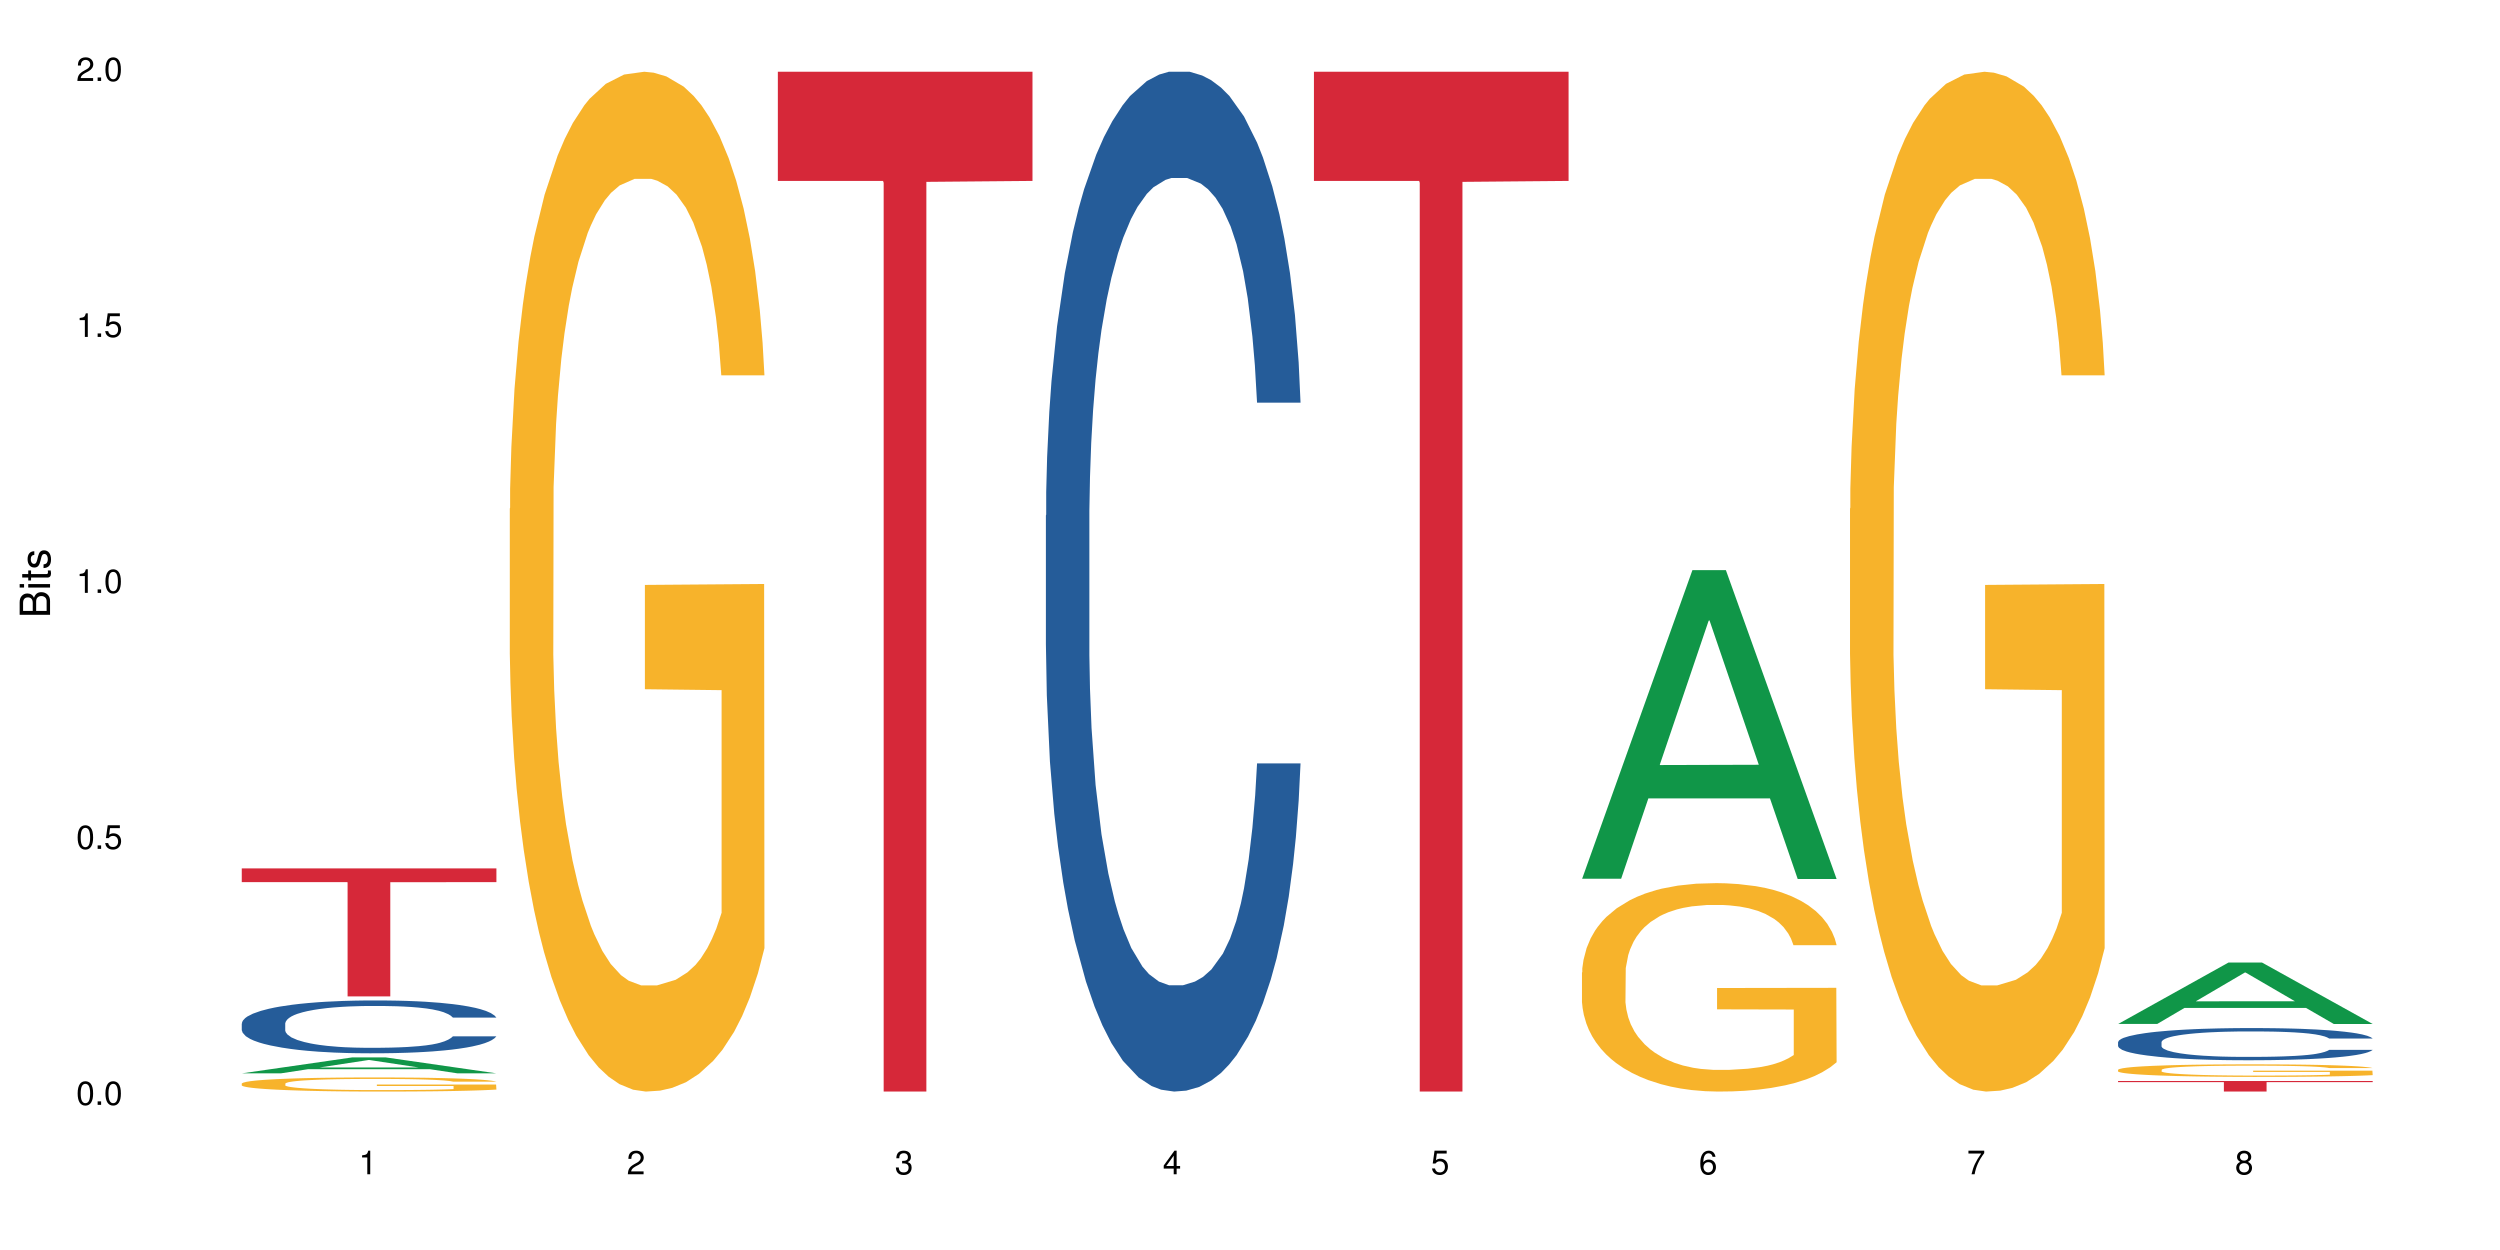 <?xml version="1.0" encoding="UTF-8"?>
<svg xmlns="http://www.w3.org/2000/svg" xmlns:xlink="http://www.w3.org/1999/xlink" width="720pt" height="360pt" viewBox="0 0 720 360" version="1.1">
<defs>
<g>
<symbol overflow="visible" id="glyph0-0">
<path style="stroke:none;" d=""/>
</symbol>
<symbol overflow="visible" id="glyph0-1">
<path style="stroke:none;" d="M 2.641 -6.797 C 2 -6.797 1.422 -6.531 1.078 -6.047 C 0.641 -5.453 0.406 -4.547 0.406 -3.297 C 0.406 -1 1.188 0.219 2.641 0.219 C 4.078 0.219 4.859 -1 4.859 -3.234 C 4.859 -4.562 4.656 -5.438 4.203 -6.047 C 3.844 -6.531 3.281 -6.797 2.641 -6.797 Z M 2.641 -6.047 C 3.547 -6.047 4 -5.125 4 -3.312 C 4 -1.375 3.562 -0.484 2.625 -0.484 C 1.734 -0.484 1.281 -1.422 1.281 -3.281 C 1.281 -5.141 1.734 -6.047 2.641 -6.047 Z M 2.641 -6.047 "/>
</symbol>
<symbol overflow="visible" id="glyph0-2">
<path style="stroke:none;" d="M 1.828 -1 L 0.828 -1 L 0.828 0 L 1.828 0 Z M 1.828 -1 "/>
</symbol>
<symbol overflow="visible" id="glyph0-3">
<path style="stroke:none;" d="M 4.562 -6.797 L 1.062 -6.797 L 0.547 -3.094 L 1.328 -3.094 C 1.719 -3.562 2.047 -3.734 2.578 -3.734 C 3.484 -3.734 4.062 -3.109 4.062 -2.094 C 4.062 -1.125 3.484 -0.531 2.578 -0.531 C 1.828 -0.531 1.375 -0.906 1.188 -1.672 L 0.328 -1.672 C 0.453 -1.109 0.547 -0.844 0.75 -0.594 C 1.125 -0.078 1.828 0.219 2.594 0.219 C 3.969 0.219 4.922 -0.781 4.922 -2.219 C 4.922 -3.562 4.031 -4.484 2.719 -4.484 C 2.25 -4.484 1.859 -4.359 1.469 -4.062 L 1.734 -5.969 L 4.562 -5.969 Z M 4.562 -6.797 "/>
</symbol>
<symbol overflow="visible" id="glyph0-4">
<path style="stroke:none;" d="M 2.484 -4.844 L 2.484 0 L 3.328 0 L 3.328 -6.797 L 2.766 -6.797 C 2.469 -5.75 2.281 -5.609 0.984 -5.453 L 0.984 -4.844 Z M 2.484 -4.844 "/>
</symbol>
<symbol overflow="visible" id="glyph0-5">
<path style="stroke:none;" d="M 4.859 -0.828 L 1.281 -0.828 C 1.359 -1.391 1.672 -1.75 2.5 -2.234 L 3.469 -2.75 C 4.406 -3.266 4.906 -3.969 4.906 -4.812 C 4.906 -5.375 4.672 -5.906 4.266 -6.266 C 3.859 -6.625 3.375 -6.797 2.719 -6.797 C 1.859 -6.797 1.219 -6.5 0.844 -5.922 C 0.609 -5.562 0.5 -5.125 0.484 -4.438 L 1.328 -4.438 C 1.359 -4.906 1.406 -5.188 1.531 -5.406 C 1.75 -5.812 2.188 -6.062 2.703 -6.062 C 3.469 -6.062 4.031 -5.516 4.031 -4.781 C 4.031 -4.25 3.719 -3.797 3.125 -3.438 L 2.234 -2.938 C 0.812 -2.141 0.406 -1.5 0.328 0 L 4.859 0 Z M 4.859 -0.828 "/>
</symbol>
<symbol overflow="visible" id="glyph0-6">
<path style="stroke:none;" d="M 2.125 -3.125 L 2.578 -3.125 C 3.516 -3.125 3.984 -2.703 3.984 -1.891 C 3.984 -1.031 3.469 -0.531 2.578 -0.531 C 1.656 -0.531 1.203 -0.984 1.156 -1.969 L 0.312 -1.969 C 0.344 -1.422 0.438 -1.078 0.609 -0.766 C 0.953 -0.109 1.625 0.219 2.547 0.219 C 3.953 0.219 4.859 -0.609 4.859 -1.906 C 4.859 -2.766 4.516 -3.25 3.703 -3.516 C 4.344 -3.766 4.656 -4.25 4.656 -4.938 C 4.656 -6.109 3.875 -6.797 2.578 -6.797 C 1.203 -6.797 0.484 -6.047 0.453 -4.609 L 1.297 -4.609 C 1.312 -5.016 1.344 -5.25 1.453 -5.453 C 1.641 -5.828 2.062 -6.062 2.594 -6.062 C 3.344 -6.062 3.797 -5.625 3.797 -4.906 C 3.797 -4.422 3.609 -4.141 3.25 -3.984 C 3.016 -3.891 2.719 -3.844 2.125 -3.844 Z M 2.125 -3.125 "/>
</symbol>
<symbol overflow="visible" id="glyph0-7">
<path style="stroke:none;" d="M 3.141 -1.625 L 3.141 0 L 3.984 0 L 3.984 -1.625 L 4.984 -1.625 L 4.984 -2.391 L 3.984 -2.391 L 3.984 -6.797 L 3.359 -6.797 L 0.266 -2.516 L 0.266 -1.625 Z M 3.141 -2.391 L 1 -2.391 L 3.141 -5.359 Z M 3.141 -2.391 "/>
</symbol>
<symbol overflow="visible" id="glyph0-8">
<path style="stroke:none;" d="M 4.781 -5.031 C 4.609 -6.141 3.891 -6.797 2.844 -6.797 C 2.094 -6.797 1.422 -6.438 1.031 -5.828 C 0.609 -5.172 0.406 -4.344 0.406 -3.094 C 0.406 -1.953 0.578 -1.234 0.984 -0.625 C 1.359 -0.078 1.953 0.219 2.703 0.219 C 3.984 0.219 4.922 -0.734 4.922 -2.078 C 4.922 -3.344 4.062 -4.234 2.844 -4.234 C 2.172 -4.234 1.641 -3.969 1.281 -3.469 C 1.281 -5.125 1.828 -6.047 2.797 -6.047 C 3.391 -6.047 3.797 -5.672 3.938 -5.031 Z M 2.734 -3.484 C 3.547 -3.484 4.062 -2.922 4.062 -2 C 4.062 -1.156 3.484 -0.531 2.703 -0.531 C 1.922 -0.531 1.328 -1.188 1.328 -2.047 C 1.328 -2.891 1.906 -3.484 2.734 -3.484 Z M 2.734 -3.484 "/>
</symbol>
<symbol overflow="visible" id="glyph0-9">
<path style="stroke:none;" d="M 4.984 -6.797 L 0.438 -6.797 L 0.438 -5.969 L 4.109 -5.969 C 2.5 -3.656 1.828 -2.234 1.328 0 L 2.219 0 C 2.594 -2.172 3.453 -4.047 4.984 -6.094 Z M 4.984 -6.797 "/>
</symbol>
<symbol overflow="visible" id="glyph0-10">
<path style="stroke:none;" d="M 3.75 -3.578 C 4.453 -4 4.688 -4.344 4.688 -4.984 C 4.688 -6.047 3.844 -6.797 2.641 -6.797 C 1.438 -6.797 0.594 -6.047 0.594 -4.984 C 0.594 -4.359 0.828 -4.016 1.516 -3.578 C 0.734 -3.203 0.359 -2.641 0.359 -1.891 C 0.359 -0.641 1.297 0.219 2.641 0.219 C 3.984 0.219 4.922 -0.641 4.922 -1.875 C 4.922 -2.641 4.531 -3.203 3.75 -3.578 Z M 2.641 -6.047 C 3.359 -6.047 3.812 -5.625 3.812 -4.969 C 3.812 -4.344 3.344 -3.922 2.641 -3.922 C 1.922 -3.922 1.453 -4.344 1.453 -4.984 C 1.453 -5.625 1.922 -6.047 2.641 -6.047 Z M 2.641 -3.203 C 3.484 -3.203 4.062 -2.672 4.062 -1.875 C 4.062 -1.062 3.484 -0.531 2.625 -0.531 C 1.797 -0.531 1.219 -1.078 1.219 -1.875 C 1.219 -2.672 1.797 -3.203 2.641 -3.203 Z M 2.641 -3.203 "/>
</symbol>
<symbol overflow="visible" id="glyph1-0">
<path style="stroke:none;" d=""/>
</symbol>
<symbol overflow="visible" id="glyph1-1">
<path style="stroke:none;" d="M 0 -0.953 L 0 -4.891 C 0 -5.719 -0.234 -6.344 -0.734 -6.797 C -1.188 -7.234 -1.812 -7.469 -2.5 -7.469 C -3.547 -7.469 -4.188 -7 -4.625 -5.875 C -4.984 -6.672 -5.641 -7.094 -6.531 -7.094 C -7.156 -7.094 -7.734 -6.859 -8.141 -6.391 C -8.562 -5.938 -8.75 -5.344 -8.75 -4.5 L -8.75 -0.953 Z M -4.984 -2.062 L -7.766 -2.062 L -7.766 -4.219 C -7.766 -4.844 -7.688 -5.203 -7.453 -5.5 C -7.219 -5.812 -6.859 -5.969 -6.375 -5.969 C -5.906 -5.969 -5.531 -5.812 -5.297 -5.5 C -5.062 -5.203 -4.984 -4.844 -4.984 -4.219 Z M -0.984 -2.062 L -4 -2.062 L -4 -4.781 C -4 -5.328 -3.859 -5.688 -3.578 -5.953 C -3.297 -6.219 -2.922 -6.359 -2.484 -6.359 C -2.062 -6.359 -1.688 -6.219 -1.406 -5.953 C -1.109 -5.688 -0.984 -5.328 -0.984 -4.781 Z M -0.984 -2.062 "/>
</symbol>
<symbol overflow="visible" id="glyph1-2">
<path style="stroke:none;" d="M -6.281 -1.797 L -6.281 -0.797 L 0 -0.797 L 0 -1.797 Z M -8.75 -1.797 L -8.75 -0.797 L -7.484 -0.797 L -7.484 -1.797 Z M -8.75 -1.797 "/>
</symbol>
<symbol overflow="visible" id="glyph1-3">
<path style="stroke:none;" d="M -6.281 -3.047 L -6.281 -2.016 L -8.016 -2.016 L -8.016 -1.016 L -6.281 -1.016 L -6.281 -0.172 L -5.469 -0.172 L -5.469 -1.016 L -0.719 -1.016 C -0.078 -1.016 0.281 -1.453 0.281 -2.234 C 0.281 -2.469 0.25 -2.719 0.188 -3.047 L -0.641 -3.047 C -0.609 -2.922 -0.594 -2.766 -0.594 -2.562 C -0.594 -2.141 -0.719 -2.016 -1.156 -2.016 L -5.469 -2.016 L -5.469 -3.047 Z M -6.281 -3.047 "/>
</symbol>
<symbol overflow="visible" id="glyph1-4">
<path style="stroke:none;" d="M -4.531 -5.25 C -5.766 -5.25 -6.469 -4.422 -6.469 -2.969 C -6.469 -1.516 -5.719 -0.562 -4.547 -0.562 C -3.562 -0.562 -3.094 -1.062 -2.734 -2.562 L -2.516 -3.484 C -2.344 -4.188 -2.094 -4.469 -1.625 -4.469 C -1.047 -4.469 -0.641 -3.875 -0.641 -3 C -0.641 -2.453 -0.797 -2 -1.062 -1.75 C -1.25 -1.594 -1.422 -1.531 -1.875 -1.469 L -1.875 -0.406 C -0.422 -0.453 0.281 -1.266 0.281 -2.922 C 0.281 -4.5 -0.5 -5.516 -1.719 -5.516 C -2.656 -5.516 -3.172 -4.984 -3.469 -3.734 L -3.703 -2.766 C -3.891 -1.953 -4.156 -1.609 -4.594 -1.609 C -5.172 -1.609 -5.547 -2.125 -5.547 -2.938 C -5.547 -3.75 -5.203 -4.172 -4.531 -4.203 Z M -4.531 -5.25 "/>
</symbol>
</g>
</defs>
<g id="surface113556">
<rect x="0" y="0" width="720" height="360" style="fill:rgb(100%,100%,100%);fill-opacity:1;stroke:none;"/>
<path style=" stroke:none;fill-rule:nonzero;fill:rgb(6.275%,58.824%,28.235%);fill-opacity:1;" d="M 69.629 309.121 L 69.707 309.117 L 101.441 304.531 L 111.078 304.531 L 142.965 309.125 L 131.762 309.125 L 123.77 307.926 L 88.746 307.926 L 80.91 309.121 L 69.629 309.121 L 92.117 307.43 L 120.559 307.426 L 106.375 305.281 L 106.219 305.277 L 106.062 305.293 L 92.039 307.426 L 92.117 307.43 Z M 69.629 309.121 "/>
<path style=" stroke:none;fill-rule:nonzero;fill:rgb(14.51%,36.078%,60%);fill-opacity:1;" d="M 69.629 294.758 L 69.719 294.742 L 69.719 294.41 L 69.988 293.883 L 70.613 293.215 L 71.238 292.754 L 72.848 291.934 L 75.086 291.141 L 77.41 290.531 L 79.109 290.168 L 80.629 289.891 L 84.117 289.375 L 86.355 289.109 L 88.77 288.875 L 91.719 288.637 L 93.867 288.5 L 98.695 288.277 L 102.273 288.18 L 105.047 288.137 L 111.039 288.137 L 114.613 288.191 L 117.207 288.262 L 120.07 288.375 L 122.484 288.5 L 126.688 288.805 L 130.445 289.195 L 132.145 289.418 L 134.828 289.848 L 136.883 290.266 L 138.316 290.629 L 139.926 291.141 L 141.355 291.766 L 142.43 292.477 L 142.965 293.074 L 130.445 293.074 L 129.82 292.52 L 129.102 292.086 L 127.762 291.516 L 126.422 291.113 L 124.543 290.711 L 122.844 290.445 L 120.516 290.184 L 118.461 290.016 L 116.312 289.891 L 114.258 289.805 L 110.32 289.723 L 105.762 289.723 L 104.062 289.75 L 100.574 289.863 L 98.695 289.961 L 96.012 290.152 L 94.133 290.336 L 91.898 290.613 L 90.379 290.848 L 88.5 291.211 L 87.16 291.531 L 85.637 291.988 L 84.742 292.336 L 83.938 292.727 L 83.223 293.188 L 82.688 293.672 L 82.328 294.188 L 82.148 294.688 L 82.148 296.844 L 82.328 297.344 L 82.777 297.93 L 83.938 298.777 L 85.637 299.516 L 87.605 300.098 L 89.484 300.516 L 90.559 300.711 L 91.988 300.934 L 94.223 301.211 L 97.445 301.488 L 99.32 301.602 L 102.184 301.711 L 105.137 301.766 L 109.07 301.766 L 112.559 301.711 L 114.883 301.641 L 117.297 301.531 L 120.605 301.293 L 122.664 301.07 L 124.453 300.809 L 125.793 300.543 L 126.688 300.32 L 128.031 299.891 L 129.102 299.418 L 129.906 298.93 L 130.445 298.457 L 142.965 298.457 L 142.43 299.016 L 141.625 299.555 L 140.82 299.961 L 139.566 300.445 L 138.137 300.879 L 136.078 301.363 L 134.379 301.684 L 132.145 302.031 L 130.086 302.297 L 127.852 302.531 L 124.543 302.812 L 122.395 302.949 L 120.07 303.074 L 117.297 303.188 L 113.809 303.285 L 110.055 303.34 L 106.566 303.352 L 102.809 303.324 L 100.035 303.27 L 96.371 303.145 L 91.809 302.895 L 88.5 302.629 L 85.906 302.367 L 83.672 302.086 L 81.168 301.711 L 77.945 301.102 L 75.98 300.629 L 74.637 300.238 L 73.117 299.695 L 72.043 299.207 L 70.793 298.43 L 69.898 297.441 L 69.629 296.676 Z M 69.629 294.758 "/>
<path style=" stroke:none;fill-rule:nonzero;fill:rgb(96.863%,70.196%,16.863%);fill-opacity:1;" d="M 69.629 312.047 L 69.719 312.043 L 69.719 311.969 L 70.078 311.801 L 70.973 311.57 L 72.133 311.379 L 73.387 311.23 L 74.191 311.152 L 75.531 311.043 L 76.695 310.961 L 79.645 310.793 L 83.402 310.637 L 85.461 310.57 L 87.785 310.508 L 91.094 310.438 L 92.613 310.41 L 97.266 310.352 L 102.543 310.316 L 108.355 310.305 L 111.039 310.309 L 114.703 310.324 L 119.711 310.363 L 122.574 310.398 L 124.809 310.438 L 127.137 310.484 L 129.996 310.559 L 132.68 310.648 L 134.828 310.738 L 136.973 310.852 L 138.762 310.969 L 140.281 311.098 L 141.625 311.254 L 142.43 311.383 L 142.965 311.516 L 130.535 311.516 L 129.82 311.383 L 129.016 311.285 L 127.672 311.16 L 126.332 311.074 L 124.988 311.004 L 122.484 310.906 L 120.34 310.848 L 117.656 310.793 L 115.062 310.762 L 112.109 310.738 L 110.32 310.73 L 105.582 310.73 L 101.289 310.758 L 98.785 310.785 L 96.996 310.816 L 94.492 310.871 L 92.973 310.918 L 92.078 310.945 L 89.395 311.062 L 87.605 311.164 L 86.621 311.234 L 85.371 311.348 L 84.477 311.449 L 83.492 311.598 L 82.953 311.707 L 82.238 311.961 L 82.148 312.629 L 82.418 312.77 L 82.953 312.922 L 83.672 313.055 L 84.742 313.195 L 85.816 313.305 L 87.695 313.449 L 89.305 313.547 L 90.559 313.609 L 92.973 313.711 L 93.957 313.742 L 96.281 313.809 L 98.695 313.863 L 101.648 313.906 L 103.883 313.93 L 107.461 313.945 L 112.02 313.945 L 117.387 313.926 L 120.785 313.895 L 123.109 313.867 L 124.633 313.84 L 126.508 313.797 L 127.852 313.762 L 129.102 313.719 L 130.625 313.656 L 130.625 312.77 L 108.535 312.766 L 108.535 312.352 L 142.875 312.348 L 142.965 313.797 L 141.086 313.898 L 138.762 313.996 L 136.527 314.07 L 134.199 314.133 L 130.891 314.203 L 128.207 314.25 L 124.094 314.301 L 120.34 314.332 L 116.402 314.355 L 112.914 314.367 L 108.801 314.371 L 105.137 314.363 L 101.199 314.34 L 98.07 314.312 L 95.207 314.273 L 92.344 314.227 L 88.77 314.148 L 86.441 314.086 L 84.027 314.008 L 81.613 313.914 L 79.469 313.812 L 78.035 313.734 L 76.605 313.645 L 75.086 313.535 L 73.652 313.41 L 72.582 313.293 L 71.598 313.164 L 70.883 313.043 L 70.164 312.875 L 69.809 312.738 L 69.629 312.625 Z M 69.629 312.047 "/>
<path style=" stroke:none;fill-rule:nonzero;fill:rgb(83.922%,15.686%,22.353%);fill-opacity:1;" d="M 69.629 250.102 L 142.965 250.102 L 142.965 254.047 L 112.402 254.082 L 112.402 286.957 L 100.105 286.957 L 100.105 254.113 L 99.926 254.047 L 69.629 254.047 Z M 69.629 250.102 "/>
<path style=" stroke:none;fill-rule:nonzero;fill:rgb(96.863%,70.196%,16.863%);fill-opacity:1;" d="M 146.824 146.461 L 146.914 146.191 L 146.914 140.828 L 147.273 128.758 L 148.168 112.129 L 149.328 98.449 L 150.582 87.719 L 151.387 82.086 L 152.727 74.039 L 153.891 68.141 L 156.844 56.07 L 160.598 44.805 L 162.656 39.977 L 164.98 35.414 L 168.289 30.32 L 169.809 28.441 L 174.461 24.148 L 179.738 21.469 L 185.551 20.664 L 188.234 20.93 L 191.898 22.004 L 196.91 24.953 L 199.77 27.637 L 202.008 30.32 L 204.332 33.805 L 207.195 39.172 L 209.875 45.609 L 212.023 52.047 L 214.168 60.094 L 215.957 68.676 L 217.477 78.062 L 218.82 89.328 L 219.625 98.715 L 220.16 108.105 L 207.73 108.105 L 207.016 98.715 L 206.211 91.477 L 204.867 82.625 L 203.527 76.188 L 202.184 71.09 L 199.68 64.117 L 197.535 59.824 L 194.852 56.07 L 192.258 53.656 L 189.305 52.047 L 187.52 51.508 L 182.777 51.508 L 178.484 53.387 L 175.98 55.531 L 174.191 57.68 L 171.688 61.703 L 170.168 64.922 L 169.273 67.066 L 166.59 75.383 L 164.801 82.891 L 163.816 87.988 L 162.566 96.035 L 161.672 103.277 L 160.688 114.004 L 160.152 122.051 L 159.434 140.293 L 159.348 188.574 L 159.613 198.766 L 160.152 209.762 L 160.867 219.418 L 161.941 229.609 L 163.012 237.391 L 164.891 247.852 L 166.5 254.824 L 167.754 259.383 L 170.168 266.625 L 171.152 269.039 L 173.477 273.867 L 175.891 277.625 L 178.844 280.844 L 181.078 282.453 L 184.656 283.793 L 189.219 283.793 L 194.582 282.184 L 197.98 280.039 L 200.309 277.891 L 201.828 276.016 L 203.707 273.062 L 205.047 270.383 L 206.301 267.43 L 207.82 262.871 L 207.82 198.766 L 185.73 198.496 L 185.73 168.457 L 220.07 168.188 L 220.16 273.062 L 218.285 280.305 L 215.957 287.281 L 213.723 292.645 L 211.398 297.203 L 208.086 302.301 L 205.406 305.52 L 201.289 309.273 L 197.535 311.688 L 193.598 313.297 L 190.113 314.102 L 185.996 314.371 L 182.332 313.836 L 178.395 312.227 L 175.266 310.078 L 172.402 307.398 L 169.543 303.91 L 165.965 298.277 L 163.641 293.719 L 161.223 288.086 L 158.809 281.379 L 156.664 274.137 L 155.23 268.504 L 153.801 262.066 L 152.281 254.02 L 150.852 244.898 L 149.777 236.586 L 148.793 227.195 L 148.078 218.344 L 147.363 206.277 L 147.004 196.621 L 146.824 188.305 Z M 146.824 146.461 "/>
<path style=" stroke:none;fill-rule:nonzero;fill:rgb(83.922%,15.686%,22.353%);fill-opacity:1;" d="M 224.02 20.664 L 297.355 20.664 L 297.355 52.102 L 266.793 52.379 L 266.793 314.371 L 254.496 314.371 L 254.496 52.652 L 254.316 52.102 L 224.02 52.102 Z M 224.02 20.664 "/>
<path style=" stroke:none;fill-rule:nonzero;fill:rgb(14.51%,36.078%,60%);fill-opacity:1;" d="M 301.219 148.457 L 301.305 148.188 L 301.305 141.742 L 301.574 131.543 L 302.199 118.656 L 302.828 109.797 L 304.438 93.957 L 306.672 78.652 L 308.996 66.84 L 310.695 59.859 L 312.219 54.492 L 315.707 44.559 L 317.941 39.457 L 320.355 34.891 L 323.309 30.328 L 325.453 27.645 L 330.285 23.348 L 333.859 21.469 L 336.633 20.664 L 342.625 20.664 L 346.203 21.738 L 348.797 23.078 L 351.656 25.227 L 354.074 27.645 L 358.277 33.551 L 362.031 41.066 L 363.73 45.363 L 366.414 53.684 L 368.473 61.738 L 369.902 68.719 L 371.512 78.652 L 372.945 90.734 L 374.016 104.426 L 374.555 115.969 L 362.031 115.969 L 361.406 105.23 L 360.691 96.91 L 359.348 85.902 L 358.008 78.117 L 356.129 70.332 L 354.43 65.23 L 352.105 60.129 L 350.047 56.906 L 347.902 54.492 L 345.844 52.879 L 341.91 51.27 L 337.348 51.27 L 335.648 51.805 L 332.16 53.953 L 330.285 55.832 L 327.602 59.59 L 325.723 63.082 L 323.484 68.449 L 321.965 73.016 L 320.086 79.996 L 318.746 86.172 L 317.227 95.031 L 316.332 101.742 L 315.527 109.258 L 314.812 118.117 L 314.273 127.516 L 313.918 137.449 L 313.738 147.113 L 313.738 188.727 L 313.918 198.391 L 314.363 209.668 L 315.527 226.043 L 317.227 240.273 L 319.195 251.547 L 321.07 259.602 L 322.145 263.359 L 323.574 267.656 L 325.812 273.027 L 329.031 278.395 L 330.91 280.543 L 333.77 282.691 L 336.723 283.766 L 340.656 283.766 L 344.145 282.691 L 346.473 281.348 L 348.887 279.199 L 352.195 274.637 L 354.25 270.34 L 356.039 265.242 L 357.383 260.141 L 358.277 255.844 L 359.617 247.52 L 360.691 238.395 L 361.496 228.996 L 362.031 219.867 L 374.555 219.867 L 374.016 230.609 L 373.211 241.078 L 372.406 248.863 L 371.156 258.262 L 369.723 266.582 L 367.668 275.98 L 365.969 282.152 L 363.73 288.867 L 361.676 293.969 L 359.438 298.531 L 356.129 303.898 L 353.984 306.586 L 351.656 309 L 348.887 311.148 L 345.398 313.027 L 341.641 314.102 L 338.152 314.371 L 334.398 313.832 L 331.625 312.762 L 327.957 310.344 L 323.398 305.512 L 320.086 300.41 L 317.496 295.309 L 315.258 289.941 L 312.754 282.691 L 309.535 270.879 L 307.566 261.75 L 306.227 254.234 L 304.707 243.762 L 303.633 234.367 L 302.379 219.332 L 301.484 200.27 L 301.219 185.504 Z M 301.219 148.457 "/>
<path style=" stroke:none;fill-rule:nonzero;fill:rgb(83.922%,15.686%,22.353%);fill-opacity:1;" d="M 378.414 20.664 L 451.75 20.664 L 451.75 52.102 L 421.184 52.379 L 421.184 314.371 L 408.887 314.371 L 408.887 52.652 L 408.711 52.102 L 378.414 52.102 Z M 378.414 20.664 "/>
<path style=" stroke:none;fill-rule:nonzero;fill:rgb(6.275%,58.824%,28.235%);fill-opacity:1;" d="M 455.609 253.078 L 455.688 252.996 L 487.418 164.195 L 497.055 164.195 L 528.945 253.16 L 517.742 253.16 L 509.75 229.938 L 474.727 229.938 L 466.891 253.078 L 455.609 253.078 L 478.094 220.332 L 506.535 220.25 L 492.355 178.73 L 492.199 178.648 L 492.043 178.898 L 478.016 220.25 L 478.094 220.332 Z M 455.609 253.078 "/>
<path style=" stroke:none;fill-rule:nonzero;fill:rgb(96.863%,70.196%,16.863%);fill-opacity:1;" d="M 455.609 280.051 L 455.699 279.996 L 455.699 278.902 L 456.055 276.434 L 456.949 273.035 L 458.113 270.238 L 459.367 268.047 L 460.172 266.895 L 461.512 265.25 L 462.676 264.043 L 465.625 261.578 L 469.383 259.273 L 471.438 258.289 L 473.766 257.355 L 477.074 256.316 L 478.594 255.93 L 483.246 255.055 L 488.52 254.504 L 494.336 254.34 L 497.016 254.395 L 500.684 254.617 L 505.691 255.219 L 508.555 255.766 L 510.789 256.316 L 513.117 257.027 L 515.977 258.125 L 518.66 259.441 L 520.805 260.754 L 522.953 262.398 L 524.742 264.156 L 526.262 266.074 L 527.605 268.375 L 528.41 270.293 L 528.945 272.215 L 516.516 272.215 L 515.797 270.293 L 514.992 268.812 L 513.652 267.004 L 512.309 265.688 L 510.969 264.648 L 508.465 263.223 L 506.316 262.344 L 503.637 261.578 L 501.043 261.086 L 498.09 260.754 L 496.301 260.645 L 491.562 260.645 L 487.27 261.031 L 484.766 261.469 L 482.977 261.906 L 480.473 262.73 L 478.953 263.387 L 478.059 263.824 L 475.375 265.523 L 473.586 267.059 L 472.602 268.102 L 471.348 269.746 L 470.457 271.227 L 469.473 273.418 L 468.934 275.062 L 468.219 278.793 L 468.129 288.66 L 468.398 290.742 L 468.934 292.992 L 469.648 294.965 L 470.723 297.047 L 471.797 298.637 L 473.676 300.773 L 475.285 302.199 L 476.535 303.133 L 478.953 304.613 L 479.934 305.105 L 482.262 306.094 L 484.676 306.859 L 487.625 307.52 L 489.863 307.848 L 493.441 308.121 L 498 308.121 L 503.367 307.793 L 506.766 307.355 L 509.09 306.914 L 510.609 306.531 L 512.488 305.93 L 513.832 305.379 L 515.082 304.777 L 516.602 303.844 L 516.602 290.742 L 494.512 290.688 L 494.512 284.547 L 528.855 284.492 L 528.945 305.93 L 527.066 307.41 L 524.742 308.832 L 522.508 309.93 L 520.18 310.863 L 516.871 311.902 L 514.188 312.562 L 510.074 313.328 L 506.316 313.824 L 502.383 314.152 L 498.895 314.316 L 494.781 314.371 L 491.113 314.262 L 487.18 313.934 L 484.051 313.492 L 481.188 312.945 L 478.324 312.234 L 474.746 311.082 L 472.422 310.148 L 470.008 309 L 467.594 307.629 L 465.445 306.148 L 464.016 304.996 L 462.586 303.68 L 461.066 302.035 L 459.633 300.172 L 458.559 298.473 L 457.578 296.555 L 456.859 294.746 L 456.145 292.277 L 455.789 290.305 L 455.609 288.605 Z M 455.609 280.051 "/>
<path style=" stroke:none;fill-rule:nonzero;fill:rgb(96.863%,70.196%,16.863%);fill-opacity:1;" d="M 532.805 146.461 L 532.895 146.191 L 532.895 140.828 L 533.254 128.758 L 534.145 112.129 L 535.309 98.449 L 536.562 87.719 L 537.367 82.086 L 538.707 74.039 L 539.871 68.141 L 542.82 56.07 L 546.578 44.805 L 548.637 39.977 L 550.961 35.414 L 554.27 30.32 L 555.789 28.441 L 560.441 24.148 L 565.715 21.469 L 571.531 20.664 L 574.215 20.93 L 577.879 22.004 L 582.887 24.953 L 585.75 27.637 L 587.984 30.32 L 590.312 33.805 L 593.172 39.172 L 595.855 45.609 L 598.004 52.047 L 600.148 60.094 L 601.938 68.676 L 603.457 78.062 L 604.801 89.328 L 605.605 98.715 L 606.141 108.105 L 593.711 108.105 L 592.996 98.715 L 592.188 91.477 L 590.848 82.625 L 589.508 76.188 L 588.164 71.09 L 585.66 64.117 L 583.516 59.824 L 580.832 56.07 L 578.238 53.656 L 575.285 52.047 L 573.496 51.508 L 568.758 51.508 L 564.465 53.387 L 561.961 55.531 L 560.172 57.68 L 557.668 61.703 L 556.148 64.922 L 555.254 67.066 L 552.57 75.383 L 550.781 82.891 L 549.797 87.988 L 548.547 96.035 L 547.652 103.277 L 546.668 114.004 L 546.129 122.051 L 545.414 140.293 L 545.324 188.574 L 545.594 198.766 L 546.129 209.762 L 546.848 219.418 L 547.918 229.609 L 548.992 237.391 L 550.871 247.852 L 552.48 254.824 L 553.734 259.383 L 556.148 266.625 L 557.133 269.039 L 559.457 273.867 L 561.871 277.625 L 564.824 280.844 L 567.059 282.453 L 570.637 283.793 L 575.195 283.793 L 580.562 282.184 L 583.961 280.039 L 586.285 277.891 L 587.809 276.016 L 589.684 273.062 L 591.027 270.383 L 592.277 267.43 L 593.801 262.871 L 593.801 198.766 L 571.707 198.496 L 571.707 168.457 L 606.051 168.188 L 606.141 273.062 L 604.262 280.305 L 601.938 287.281 L 599.703 292.645 L 597.375 297.203 L 594.066 302.301 L 591.383 305.52 L 587.27 309.273 L 583.516 311.688 L 579.578 313.297 L 576.09 314.102 L 571.977 314.371 L 568.309 313.836 L 564.375 312.227 L 561.246 310.078 L 558.383 307.398 L 555.52 303.91 L 551.945 298.277 L 549.617 293.719 L 547.203 288.086 L 544.789 281.379 L 542.645 274.137 L 541.211 268.504 L 539.781 262.066 L 538.262 254.02 L 536.828 244.898 L 535.758 236.586 L 534.773 227.195 L 534.059 218.344 L 533.34 206.277 L 532.984 196.621 L 532.805 188.305 Z M 532.805 146.461 "/>
<path style=" stroke:none;fill-rule:nonzero;fill:rgb(6.275%,58.824%,28.235%);fill-opacity:1;" d="M 610 294.895 L 610.078 294.879 L 641.812 277.207 L 651.449 277.207 L 683.336 294.91 L 672.133 294.91 L 664.141 290.289 L 629.117 290.289 L 621.285 294.895 L 610 294.895 L 632.488 288.379 L 660.93 288.359 L 646.746 280.098 L 646.59 280.082 L 646.434 280.133 L 632.41 288.359 L 632.488 288.379 Z M 610 294.895 "/>
<path style=" stroke:none;fill-rule:nonzero;fill:rgb(14.51%,36.078%,60%);fill-opacity:1;" d="M 610 300.121 L 610.09 300.109 L 610.09 299.906 L 610.359 299.586 L 610.984 299.18 L 611.609 298.898 L 613.219 298.402 L 615.457 297.918 L 617.781 297.547 L 619.48 297.324 L 621 297.156 L 624.488 296.844 L 626.727 296.684 L 629.141 296.539 L 632.09 296.395 L 634.238 296.309 L 639.066 296.176 L 642.645 296.117 L 645.418 296.09 L 651.41 296.09 L 654.988 296.125 L 657.578 296.168 L 660.441 296.234 L 662.855 296.309 L 667.059 296.496 L 670.816 296.734 L 672.516 296.867 L 675.199 297.133 L 677.254 297.387 L 678.688 297.605 L 680.297 297.918 L 681.727 298.301 L 682.801 298.73 L 683.336 299.094 L 670.816 299.094 L 670.191 298.758 L 669.477 298.492 L 668.133 298.148 L 666.793 297.902 L 664.914 297.656 L 663.215 297.496 L 660.891 297.336 L 658.832 297.234 L 656.688 297.156 L 654.629 297.105 L 650.695 297.055 L 646.133 297.055 L 644.434 297.07 L 640.945 297.141 L 639.066 297.199 L 636.383 297.316 L 634.508 297.426 L 632.27 297.598 L 630.75 297.742 L 628.871 297.961 L 627.531 298.156 L 626.008 298.434 L 625.117 298.645 L 624.309 298.883 L 623.594 299.164 L 623.059 299.461 L 622.699 299.773 L 622.523 300.078 L 622.523 301.391 L 622.699 301.695 L 623.148 302.051 L 624.309 302.566 L 626.008 303.016 L 627.977 303.371 L 629.855 303.625 L 630.93 303.742 L 632.359 303.879 L 634.594 304.047 L 637.816 304.215 L 639.691 304.285 L 642.555 304.352 L 645.508 304.387 L 649.441 304.387 L 652.93 304.352 L 655.254 304.309 L 657.668 304.242 L 660.977 304.098 L 663.035 303.961 L 664.824 303.801 L 666.164 303.641 L 667.059 303.504 L 668.402 303.242 L 669.477 302.953 L 670.281 302.66 L 670.816 302.371 L 683.336 302.371 L 682.801 302.711 L 681.996 303.039 L 681.191 303.285 L 679.938 303.582 L 678.508 303.844 L 676.449 304.141 L 674.75 304.336 L 672.516 304.547 L 670.457 304.707 L 668.223 304.852 L 664.914 305.02 L 662.766 305.105 L 660.441 305.18 L 657.668 305.25 L 654.18 305.309 L 650.426 305.344 L 646.938 305.352 L 643.18 305.332 L 640.41 305.301 L 636.742 305.223 L 632.18 305.07 L 628.871 304.91 L 626.277 304.75 L 624.043 304.582 L 621.539 304.352 L 618.316 303.98 L 616.352 303.691 L 615.008 303.453 L 613.488 303.125 L 612.414 302.828 L 611.164 302.355 L 610.27 301.754 L 610 301.289 Z M 610 300.121 "/>
<path style=" stroke:none;fill-rule:nonzero;fill:rgb(96.863%,70.196%,16.863%);fill-opacity:1;" d="M 610 308.078 L 610.09 308.078 L 610.09 308.012 L 610.449 307.863 L 611.344 307.656 L 612.504 307.488 L 613.758 307.355 L 614.562 307.285 L 615.902 307.188 L 617.066 307.113 L 620.016 306.965 L 623.773 306.828 L 625.832 306.77 L 628.156 306.711 L 631.465 306.648 L 632.984 306.625 L 637.637 306.574 L 642.914 306.539 L 648.727 306.531 L 651.41 306.535 L 655.074 306.547 L 660.086 306.582 L 662.945 306.617 L 665.184 306.648 L 667.508 306.691 L 670.367 306.758 L 673.051 306.836 L 675.199 306.918 L 677.344 307.016 L 679.133 307.121 L 680.652 307.238 L 681.996 307.375 L 682.801 307.492 L 683.336 307.609 L 670.906 307.609 L 670.191 307.492 L 669.387 307.402 L 668.043 307.293 L 666.703 307.215 L 665.359 307.152 L 662.855 307.066 L 660.711 307.012 L 658.027 306.965 L 655.434 306.938 L 652.48 306.918 L 650.695 306.91 L 645.953 306.91 L 641.66 306.934 L 639.156 306.961 L 637.367 306.984 L 634.863 307.035 L 633.344 307.074 L 632.449 307.102 L 629.766 307.203 L 627.977 307.297 L 626.992 307.359 L 625.742 307.457 L 624.848 307.547 L 623.863 307.68 L 623.328 307.777 L 622.609 308.004 L 622.523 308.598 L 622.789 308.723 L 623.328 308.859 L 624.043 308.98 L 625.117 309.105 L 626.188 309.199 L 628.066 309.328 L 629.676 309.414 L 630.93 309.473 L 633.344 309.559 L 634.328 309.59 L 636.652 309.648 L 639.066 309.695 L 642.02 309.734 L 644.254 309.754 L 647.832 309.773 L 652.395 309.773 L 657.758 309.754 L 661.156 309.727 L 663.484 309.699 L 665.004 309.676 L 666.883 309.641 L 668.223 309.605 L 669.477 309.57 L 670.996 309.516 L 670.996 308.723 L 648.906 308.723 L 648.906 308.352 L 683.246 308.348 L 683.336 309.641 L 681.457 309.73 L 679.133 309.816 L 676.898 309.883 L 674.574 309.938 L 671.262 310 L 668.582 310.039 L 664.465 310.086 L 660.711 310.117 L 656.773 310.137 L 653.285 310.145 L 649.172 310.148 L 645.508 310.141 L 641.57 310.121 L 638.441 310.094 L 635.578 310.062 L 632.719 310.02 L 629.141 309.949 L 626.816 309.895 L 624.398 309.824 L 621.984 309.742 L 619.84 309.652 L 618.406 309.582 L 616.977 309.504 L 615.457 309.406 L 614.027 309.293 L 612.953 309.191 L 611.969 309.074 L 611.254 308.965 L 610.539 308.816 L 610.18 308.699 L 610 308.594 Z M 610 308.078 "/>
<path style=" stroke:none;fill-rule:nonzero;fill:rgb(83.922%,15.686%,22.353%);fill-opacity:1;" d="M 610 311.328 L 683.336 311.328 L 683.336 311.652 L 652.773 311.656 L 652.773 314.371 L 640.477 314.371 L 640.477 311.66 L 640.297 311.652 L 610 311.652 Z M 610 311.328 "/>
<g style="fill:rgb(0%,0%,0%);fill-opacity:1;">
  <use xlink:href="#glyph0-1" x="21.957" y="318.198"/>
  <use xlink:href="#glyph0-2" x="27.291" y="318.198"/>
  <use xlink:href="#glyph0-1" x="29.958" y="318.198"/>
</g>
<g style="fill:rgb(0%,0%,0%);fill-opacity:1;">
  <use xlink:href="#glyph0-1" x="21.957" y="244.476"/>
  <use xlink:href="#glyph0-2" x="27.291" y="244.476"/>
  <use xlink:href="#glyph0-3" x="29.958" y="244.476"/>
</g>
<g style="fill:rgb(0%,0%,0%);fill-opacity:1;">
  <use xlink:href="#glyph0-4" x="21.957" y="170.753"/>
  <use xlink:href="#glyph0-2" x="27.291" y="170.753"/>
  <use xlink:href="#glyph0-1" x="29.958" y="170.753"/>
</g>
<g style="fill:rgb(0%,0%,0%);fill-opacity:1;">
  <use xlink:href="#glyph0-4" x="21.957" y="97.034"/>
  <use xlink:href="#glyph0-2" x="27.291" y="97.034"/>
  <use xlink:href="#glyph0-3" x="29.958" y="97.034"/>
</g>
<g style="fill:rgb(0%,0%,0%);fill-opacity:1;">
  <use xlink:href="#glyph0-5" x="21.957" y="23.312"/>
  <use xlink:href="#glyph0-2" x="27.291" y="23.312"/>
  <use xlink:href="#glyph0-1" x="29.958" y="23.312"/>
</g>
<g style="fill:rgb(0%,0%,0%);fill-opacity:1;">
  <use xlink:href="#glyph0-4" x="103.297" y="338.19"/>
</g>
<g style="fill:rgb(0%,0%,0%);fill-opacity:1;">
  <use xlink:href="#glyph0-5" x="180.492" y="338.19"/>
</g>
<g style="fill:rgb(0%,0%,0%);fill-opacity:1;">
  <use xlink:href="#glyph0-6" x="257.688" y="338.19"/>
</g>
<g style="fill:rgb(0%,0%,0%);fill-opacity:1;">
  <use xlink:href="#glyph0-7" x="334.887" y="338.19"/>
</g>
<g style="fill:rgb(0%,0%,0%);fill-opacity:1;">
  <use xlink:href="#glyph0-3" x="412.082" y="338.19"/>
</g>
<g style="fill:rgb(0%,0%,0%);fill-opacity:1;">
  <use xlink:href="#glyph0-8" x="489.277" y="338.19"/>
</g>
<g style="fill:rgb(0%,0%,0%);fill-opacity:1;">
  <use xlink:href="#glyph0-9" x="566.473" y="338.19"/>
</g>
<g style="fill:rgb(0%,0%,0%);fill-opacity:1;">
  <use xlink:href="#glyph0-10" x="643.668" y="338.19"/>
</g>
<g style="fill:rgb(0%,0%,0%);fill-opacity:1;">
  <use xlink:href="#glyph1-1" x="14.412" y="178.016"/>
  <use xlink:href="#glyph1-2" x="14.412" y="170.012"/>
  <use xlink:href="#glyph1-3" x="14.412" y="167.348"/>
  <use xlink:href="#glyph1-4" x="14.412" y="164.012"/>
</g>
</g>
</svg>
